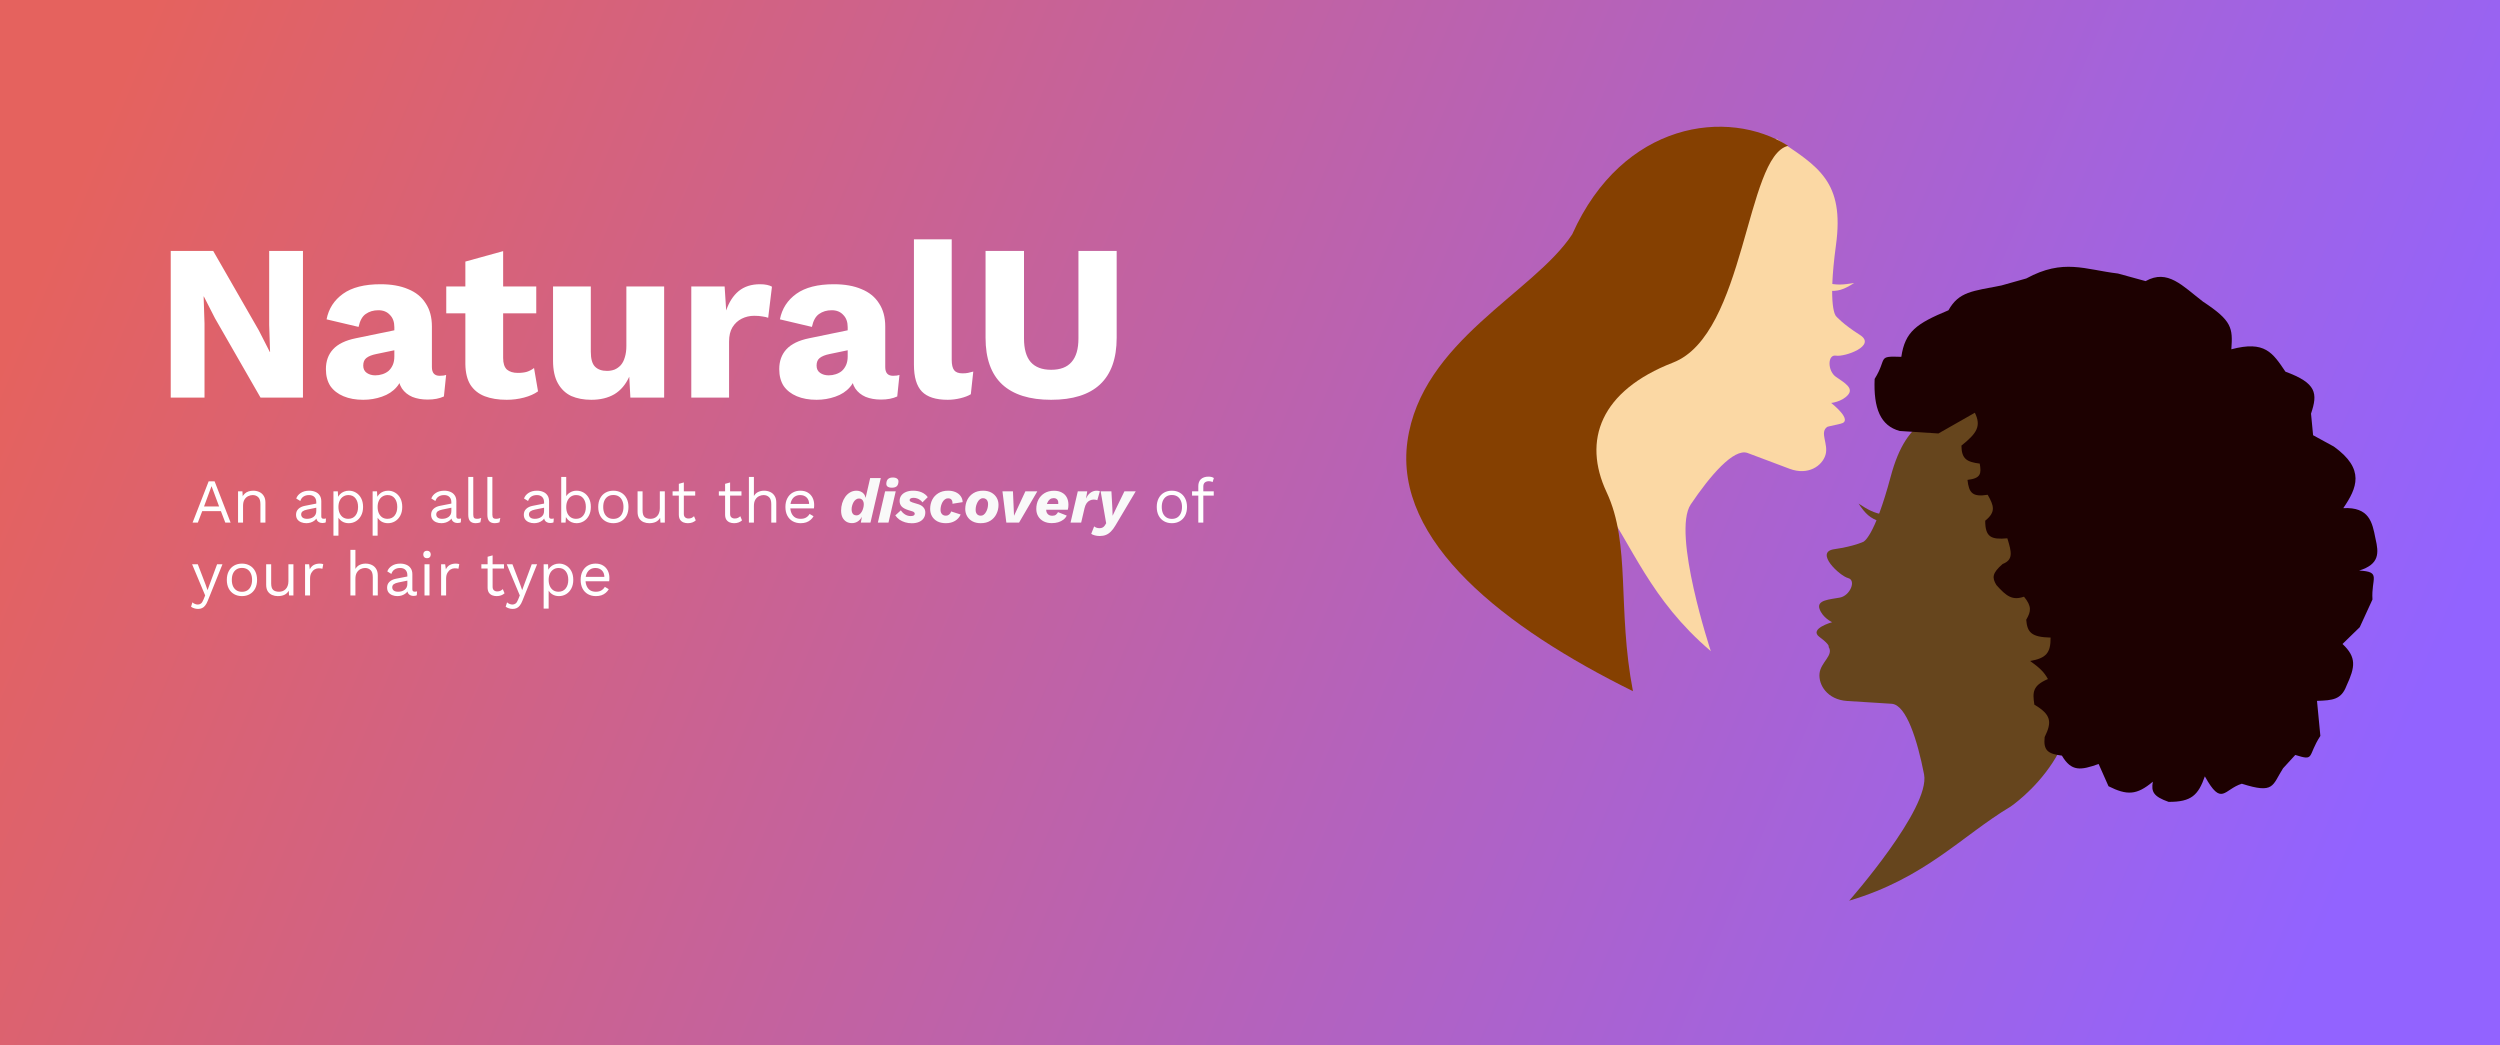 <svg width="1440" height="602" viewBox="0 0 1440 602" fill="none" xmlns="http://www.w3.org/2000/svg">
<rect width="1440" height="602" fill="url(#paint0_linear_1684_85)"/>
<path d="M1057.53 141.095C1062.48 104.662 1047.54 95.932 1023.13 79.898C988.041 98.357 974.153 152.766 929.577 191.761C885.001 230.756 921.047 287.115 921.047 287.115C940.346 314.094 950.157 345.029 985.434 375.068C985.434 375.068 962.876 306.868 973.878 290.53C984.88 274.192 998.622 257.996 1006.62 260.928C1014.62 263.86 1020.1 266.051 1030.84 270.036C1041.57 274.021 1049.55 268.329 1051.47 262.066C1053.4 255.804 1047.82 248.972 1052.57 245.842C1052.57 245.842 1052.54 245.759 1060.24 244.052C1067.95 242.344 1054.74 232.097 1054.74 232.097C1054.74 232.097 1060.79 231.528 1064.37 227.543C1067.95 223.558 1062.48 220.509 1057.53 217.094C1052.57 213.678 1052.57 204 1057.53 204.854C1062.48 205.708 1081.19 199.162 1071.28 192.9C1061.38 186.637 1057.53 182.083 1057.53 182.083C1057.53 182.083 1052.57 177.529 1057.53 141.095Z" fill="#FBD8A4"/>
<path d="M1052.57 167.409V163.013C1057.87 164.28 1061.35 164.101 1067.98 163.013C1062.06 166.79 1058.7 168.046 1052.57 167.409Z" fill="#FBD8A4"/>
<path d="M963.691 208.839C1005.52 192.615 1005.49 89.687 1029.98 83.995C995.306 62.077 934.686 69.945 905.604 134.945C883.488 168.699 818.654 196.427 810.674 254.208C802.694 311.989 866.741 361.648 940.578 398.124C931.42 350.514 939.448 313.413 925.415 283.526C911.382 253.639 921.867 225.064 963.691 208.839Z" fill="#854001"/>
<path d="M1089.05 274.489C1098.54 239.028 1115.6 237.173 1144.16 232.522C1169.24 263.909 1161.04 319.539 1186.92 373.671C1212.79 427.804 1158.03 464.652 1158.03 464.652C1129.94 481.45 1109.03 505.785 1065.11 518.806C1065.11 518.806 1112.06 465.541 1108.26 446.022C1104.45 426.503 1098.08 405.985 1089.62 405.379C1081.15 404.774 1075.28 404.525 1063.9 403.76C1052.52 402.994 1047.39 394.485 1048.04 387.948C1048.68 381.41 1056.42 377.439 1053.27 372.612C1053.27 372.612 1054.45 371.665 1048.04 366.924C1041.63 362.184 1055.29 358.385 1055.29 358.385C1055.29 358.385 1049.78 355.829 1048.04 350.7C1046.29 345.571 1053.94 345.294 1059.8 344.201C1065.65 343.108 1069.38 334.231 1064.51 332.974C1059.64 331.717 1044.99 318.004 1056.49 316.341C1067.99 314.677 1073.27 312.086 1073.27 312.086C1073.27 312.086 1079.57 309.949 1089.05 274.489Z" fill="#66451D"/>
<path d="M1082.96 300.44L1084.65 296.407C1079.3 295.383 1076.18 293.788 1070.52 290.059C1074.49 295.961 1077.09 298.497 1082.96 300.44Z" fill="#66451D"/>
<path d="M1079.79 218.268C1079.09 235.283 1083.18 245.275 1094.27 248.246L1116.53 249.68L1137.52 237.74C1141.32 245.478 1138.66 249.575 1129.78 256.677C1129.88 264.348 1132.8 266.066 1140.33 267.04C1141.27 272.685 1141.15 275.505 1133.27 276.417C1134.11 283.906 1136.11 286.398 1144.91 284.992C1148.52 291.382 1149.73 294.858 1143.48 299.933C1143.49 309.379 1146.89 310.925 1156.23 310.069C1158.77 318.203 1159.68 322.435 1153.51 324.863C1147.35 330.227 1147.42 332.76 1149.9 336.957C1155.77 343.567 1159.18 345.962 1165.83 343.697C1170.38 349.291 1169.93 352.123 1167.1 356.965C1167.7 364.284 1170.09 366.996 1181.14 367.248C1181.2 376.183 1178.56 379.081 1169.38 380.736C1174.86 384.713 1177.32 386.976 1179.61 391.131C1170.7 394.928 1170.72 398.741 1171.79 405.89C1181.53 411.61 1182.02 415.864 1177.72 424.542C1176.88 432.4 1179.72 434.224 1187.66 435.245C1193.14 444.545 1198.47 443.746 1208.81 440.053L1214.5 452.868C1225.08 458.176 1230.72 458.121 1240.04 450.247C1238.99 456.09 1240.43 458.792 1249.11 461.877C1262.31 461.951 1266.2 457.939 1269.99 447.174C1279.78 464.807 1280.87 454.685 1291.28 451.425C1310.13 457.426 1308.71 452.481 1315.03 442.552L1322.08 434.851C1333.58 438.477 1328.88 435.7 1336.53 423.878L1334.59 403.7C1343.58 403.377 1348.53 403.073 1351.59 394.978C1356.61 384.184 1357.47 378.595 1349.28 370.93L1359.22 361.257L1366.54 345.306C1365.74 333.012 1371.91 329.332 1358.86 328.646C1370.66 325.019 1370.22 318.527 1368.31 310.36L1368.26 310.132C1366.44 300.826 1364.71 291.976 1349.74 292.684C1357.61 281.104 1362.46 270.257 1344.27 257.204L1332.34 250.687L1331.15 238.249C1335.1 226.561 1334.39 220.687 1316.41 214.08C1309.05 203.186 1304.61 196.061 1285.25 201.19C1286.14 188.886 1285.69 184.775 1268.92 173.734C1257.12 164.699 1248.61 154.767 1235.87 161.923L1219.93 157.546C1200.98 155.312 1188.58 148.724 1167.14 160.393L1152.78 164.437C1136.11 167.743 1128.38 167.893 1122.31 178.723C1103.82 186.408 1097.31 190.992 1095.16 205.536C1080.85 205.016 1087.37 206.067 1079.79 218.268Z" fill="#1D0101"/>
<g filter="url(#filter0_d_1684_85)">
<path d="M174.504 134.52V219H150.056L123.816 173.304L117.416 160.76H117.288L117.8 176.376L117.8 219H98.344L98.344 134.52H122.792L149.032 180.216L155.432 192.76H155.56L155.048 177.144V134.52H174.504ZM227.145 178.424C227.145 175.437 226.292 173.091 224.585 171.384C222.964 169.592 220.745 168.696 217.929 168.696C215.113 168.696 212.681 169.421 210.633 170.872C208.67 172.237 207.305 174.712 206.537 178.296L188.105 173.944C189.3 167.8 192.457 162.893 197.577 159.224C202.697 155.555 209.908 153.72 219.209 153.72C225.438 153.72 230.729 154.659 235.081 156.536C239.518 158.328 242.889 161.059 245.193 164.728C247.582 168.312 248.777 172.749 248.777 178.04V201.464C248.777 204.792 250.27 206.456 253.257 206.456C254.793 206.456 256.03 206.285 256.969 205.944L255.689 218.36C253.129 219.555 250.014 220.152 246.345 220.152C243.017 220.152 240.073 219.64 237.513 218.616C234.953 217.507 232.948 215.885 231.497 213.752C230.046 211.533 229.321 208.76 229.321 205.432V204.664L231.753 203.768C231.753 207.437 230.644 210.509 228.425 212.984C226.292 215.459 223.476 217.293 219.977 218.488C216.564 219.683 212.98 220.28 209.225 220.28C204.873 220.28 201.076 219.597 197.833 218.232C194.59 216.867 192.073 214.904 190.281 212.344C188.574 209.699 187.721 206.456 187.721 202.616C187.721 198.008 189.086 194.211 191.817 191.224C194.633 188.152 199.028 186.019 205.001 184.824L229.193 179.832L229.065 191.352L216.777 193.912C214.217 194.424 212.297 195.192 211.017 196.216C209.822 197.155 209.225 198.605 209.225 200.568C209.225 202.445 209.908 203.853 211.273 204.792C212.638 205.731 214.26 206.2 216.137 206.2C217.588 206.2 218.953 205.987 220.233 205.56C221.598 205.133 222.793 204.493 223.817 203.64C224.841 202.701 225.652 201.549 226.249 200.184C226.846 198.819 227.145 197.197 227.145 195.32V178.424ZM289.81 134.648V196.216C289.81 199.288 290.535 201.507 291.986 202.872C293.522 204.152 295.613 204.792 298.258 204.792C300.306 204.792 302.055 204.579 303.506 204.152C305.042 203.64 306.407 202.915 307.602 201.976L309.906 215.416C307.773 216.952 305.085 218.147 301.842 219C298.599 219.853 295.271 220.28 291.858 220.28C286.994 220.28 282.77 219.597 279.186 218.232C275.687 216.867 272.957 214.691 270.994 211.704C269.117 208.717 268.135 204.749 268.05 199.8V140.664L289.81 134.648ZM308.882 155V170.488L257.042 170.488V155H308.882ZM340.565 220.28C336.213 220.28 332.373 219.555 329.045 218.104C325.802 216.568 323.242 214.136 321.365 210.808C319.488 207.48 318.549 203.128 318.549 197.752V155H340.309V192.632C340.309 196.728 341.12 199.587 342.741 201.208C344.362 202.829 346.666 203.64 349.653 203.64C351.189 203.64 352.64 203.384 354.005 202.872C355.37 202.275 356.565 201.421 357.589 200.312C358.613 199.117 359.381 197.624 359.893 195.832C360.49 193.955 360.789 191.779 360.789 189.304V155H382.549V219H363.093L362.453 206.968C360.405 211.491 357.546 214.861 353.877 217.08C350.208 219.213 345.77 220.28 340.565 220.28ZM398.183 219V155H417.383L418.279 168.824C419.9 164.045 422.29 160.333 425.447 157.688C428.69 155.043 432.786 153.72 437.735 153.72C439.356 153.72 440.722 153.848 441.831 154.104C443.026 154.36 443.964 154.701 444.647 155.128L442.471 173.048C441.618 172.707 440.508 172.451 439.143 172.28C437.863 172.024 436.284 171.896 434.407 171.896C431.847 171.896 429.458 172.451 427.239 173.56C425.02 174.669 423.228 176.333 421.863 178.552C420.583 180.685 419.943 183.416 419.943 186.744V219L398.183 219ZM488.27 178.424C488.27 175.437 487.417 173.091 485.71 171.384C484.089 169.592 481.87 168.696 479.054 168.696C476.238 168.696 473.806 169.421 471.758 170.872C469.795 172.237 468.43 174.712 467.662 178.296L449.23 173.944C450.425 167.8 453.582 162.893 458.702 159.224C463.822 155.555 471.033 153.72 480.334 153.72C486.563 153.72 491.854 154.659 496.206 156.536C500.643 158.328 504.014 161.059 506.318 164.728C508.707 168.312 509.902 172.749 509.902 178.04V201.464C509.902 204.792 511.395 206.456 514.382 206.456C515.918 206.456 517.155 206.285 518.094 205.944L516.814 218.36C514.254 219.555 511.139 220.152 507.47 220.152C504.142 220.152 501.198 219.64 498.638 218.616C496.078 217.507 494.073 215.885 492.622 213.752C491.171 211.533 490.446 208.76 490.446 205.432V204.664L492.878 203.768C492.878 207.437 491.769 210.509 489.55 212.984C487.417 215.459 484.601 217.293 481.102 218.488C477.689 219.683 474.105 220.28 470.35 220.28C465.998 220.28 462.201 219.597 458.958 218.232C455.715 216.867 453.198 214.904 451.406 212.344C449.699 209.699 448.846 206.456 448.846 202.616C448.846 198.008 450.211 194.211 452.942 191.224C455.758 188.152 460.153 186.019 466.126 184.824L490.318 179.832L490.19 191.352L477.902 193.912C475.342 194.424 473.422 195.192 472.142 196.216C470.947 197.155 470.35 198.605 470.35 200.568C470.35 202.445 471.033 203.853 472.398 204.792C473.763 205.731 475.385 206.2 477.262 206.2C478.713 206.2 480.078 205.987 481.358 205.56C482.723 205.133 483.918 204.493 484.942 203.64C485.966 202.701 486.777 201.549 487.374 200.184C487.971 198.819 488.27 197.197 488.27 195.32V178.424ZM548.187 127.864V197.24C548.187 200.056 548.656 202.061 549.595 203.256C550.534 204.451 552.112 205.048 554.331 205.048C555.611 205.048 556.678 204.963 557.531 204.792C558.384 204.621 559.408 204.365 560.603 204.024L559.195 217.08C557.659 218.019 555.654 218.787 553.179 219.384C550.704 219.981 548.272 220.28 545.883 220.28C539.056 220.28 534.107 218.701 531.035 215.544C527.963 212.387 526.427 207.224 526.427 200.056V127.864H548.187ZM643.2 134.52V184.568C643.2 196.515 640 205.475 633.6 211.448C627.285 217.336 617.899 220.28 605.44 220.28C593.067 220.28 583.68 217.336 577.28 211.448C570.88 205.475 567.68 196.515 567.68 184.568V134.52H589.824V184.952C589.824 191.011 591.104 195.533 593.664 198.52C596.309 201.507 600.235 203 605.44 203C610.731 203 614.656 201.507 617.216 198.52C619.861 195.533 621.184 191.011 621.184 184.952V134.52H643.2Z" fill="white"/>
</g>
<path d="M132.824 301H129.764L127.244 294.412H116.48L113.96 301H110.936L120.188 277.24H123.608L132.824 301ZM117.524 291.712H126.2L121.844 280.012L117.524 291.712ZM137.114 301V283H139.634L139.886 287.032L139.418 286.636C139.802 285.676 140.318 284.908 140.966 284.332C141.614 283.732 142.358 283.3 143.198 283.036C144.062 282.772 144.95 282.64 145.862 282.64C147.158 282.64 148.334 282.892 149.39 283.396C150.446 283.876 151.286 284.62 151.91 285.628C152.558 286.636 152.882 287.92 152.882 289.48V301H150.002V290.488C150.002 288.496 149.57 287.116 148.706 286.348C147.866 285.556 146.822 285.16 145.574 285.16C144.71 285.16 143.846 285.364 142.982 285.772C142.118 286.18 141.398 286.84 140.822 287.752C140.27 288.664 139.994 289.888 139.994 291.424V301H137.114ZM182.184 289.372C182.184 288.028 181.824 286.996 181.104 286.276C180.384 285.532 179.364 285.16 178.044 285.16C176.796 285.16 175.74 285.436 174.876 285.988C174.012 286.516 173.376 287.38 172.968 288.58L170.628 287.14C171.108 285.796 171.996 284.716 173.292 283.9C174.588 283.06 176.196 282.64 178.116 282.64C179.412 282.64 180.588 282.868 181.644 283.324C182.7 283.756 183.528 284.428 184.128 285.34C184.752 286.228 185.064 287.38 185.064 288.796V297.508C185.064 298.372 185.52 298.804 186.432 298.804C186.888 298.804 187.332 298.744 187.764 298.624L187.62 300.892C187.14 301.132 186.516 301.252 185.748 301.252C185.052 301.252 184.428 301.12 183.876 300.856C183.324 300.592 182.892 300.196 182.58 299.668C182.268 299.116 182.112 298.432 182.112 297.616V297.256L182.832 297.364C182.544 298.3 182.052 299.068 181.356 299.668C180.66 300.244 179.88 300.676 179.016 300.964C178.152 301.228 177.3 301.36 176.46 301.36C175.404 301.36 174.42 301.18 173.508 300.82C172.596 300.46 171.864 299.92 171.312 299.2C170.784 298.456 170.52 297.544 170.52 296.464C170.52 295.12 170.964 294.016 171.852 293.152C172.764 292.264 174.024 291.664 175.632 291.352L182.76 289.948V292.324L176.964 293.512C175.788 293.752 174.912 294.088 174.336 294.52C173.76 294.952 173.472 295.552 173.472 296.32C173.472 297.064 173.76 297.676 174.336 298.156C174.936 298.612 175.776 298.84 176.856 298.84C177.552 298.84 178.212 298.756 178.836 298.588C179.484 298.396 180.06 298.12 180.564 297.76C181.068 297.376 181.464 296.908 181.752 296.356C182.04 295.78 182.184 295.108 182.184 294.34V289.372ZM192.063 308.56V283H194.583L194.835 287.392L194.439 286.888C194.751 286.048 195.219 285.316 195.843 284.692C196.467 284.044 197.223 283.54 198.111 283.18C198.999 282.82 199.959 282.64 200.991 282.64C202.455 282.64 203.799 283.012 205.023 283.756C206.271 284.5 207.267 285.568 208.011 286.96C208.755 288.352 209.127 290.032 209.127 292C209.127 293.944 208.743 295.624 207.975 297.04C207.231 298.432 206.235 299.5 204.987 300.244C203.739 300.988 202.371 301.36 200.883 301.36C199.395 301.36 198.087 301 196.959 300.28C195.855 299.536 195.063 298.6 194.583 297.472L194.943 296.932V308.56H192.063ZM200.595 298.84C202.371 298.84 203.751 298.216 204.735 296.968C205.743 295.72 206.247 294.064 206.247 292C206.247 289.936 205.755 288.28 204.771 287.032C203.811 285.784 202.455 285.16 200.703 285.16C199.551 285.16 198.543 285.448 197.679 286.024C196.815 286.576 196.143 287.368 195.663 288.4C195.183 289.408 194.943 290.608 194.943 292C194.943 293.368 195.171 294.568 195.627 295.6C196.107 296.632 196.767 297.436 197.607 298.012C198.471 298.564 199.467 298.84 200.595 298.84ZM214.633 308.56V283H217.153L217.405 287.392L217.009 286.888C217.321 286.048 217.789 285.316 218.413 284.692C219.037 284.044 219.793 283.54 220.681 283.18C221.569 282.82 222.529 282.64 223.561 282.64C225.025 282.64 226.369 283.012 227.593 283.756C228.841 284.5 229.837 285.568 230.581 286.96C231.325 288.352 231.697 290.032 231.697 292C231.697 293.944 231.313 295.624 230.545 297.04C229.801 298.432 228.805 299.5 227.557 300.244C226.309 300.988 224.941 301.36 223.453 301.36C221.965 301.36 220.657 301 219.529 300.28C218.425 299.536 217.633 298.6 217.153 297.472L217.513 296.932V308.56H214.633ZM223.165 298.84C224.941 298.84 226.321 298.216 227.305 296.968C228.313 295.72 228.817 294.064 228.817 292C228.817 289.936 228.325 288.28 227.341 287.032C226.381 285.784 225.025 285.16 223.273 285.16C222.121 285.16 221.113 285.448 220.249 286.024C219.385 286.576 218.713 287.368 218.233 288.4C217.753 289.408 217.513 290.608 217.513 292C217.513 293.368 217.741 294.568 218.197 295.6C218.677 296.632 219.337 297.436 220.177 298.012C221.041 298.564 222.037 298.84 223.165 298.84ZM259.985 289.372C259.985 288.028 259.625 286.996 258.905 286.276C258.185 285.532 257.165 285.16 255.845 285.16C254.597 285.16 253.541 285.436 252.677 285.988C251.813 286.516 251.177 287.38 250.769 288.58L248.429 287.14C248.909 285.796 249.797 284.716 251.093 283.9C252.389 283.06 253.997 282.64 255.917 282.64C257.213 282.64 258.389 282.868 259.445 283.324C260.501 283.756 261.329 284.428 261.929 285.34C262.553 286.228 262.865 287.38 262.865 288.796V297.508C262.865 298.372 263.321 298.804 264.233 298.804C264.689 298.804 265.133 298.744 265.565 298.624L265.421 300.892C264.941 301.132 264.317 301.252 263.549 301.252C262.853 301.252 262.229 301.12 261.677 300.856C261.125 300.592 260.693 300.196 260.381 299.668C260.069 299.116 259.913 298.432 259.913 297.616V297.256L260.633 297.364C260.345 298.3 259.853 299.068 259.157 299.668C258.461 300.244 257.681 300.676 256.817 300.964C255.953 301.228 255.101 301.36 254.261 301.36C253.205 301.36 252.221 301.18 251.309 300.82C250.397 300.46 249.665 299.92 249.113 299.2C248.585 298.456 248.321 297.544 248.321 296.464C248.321 295.12 248.765 294.016 249.653 293.152C250.565 292.264 251.825 291.664 253.433 291.352L260.561 289.948V292.324L254.765 293.512C253.589 293.752 252.713 294.088 252.137 294.52C251.561 294.952 251.273 295.552 251.273 296.32C251.273 297.064 251.561 297.676 252.137 298.156C252.737 298.612 253.577 298.84 254.657 298.84C255.353 298.84 256.013 298.756 256.637 298.588C257.285 298.396 257.861 298.12 258.365 297.76C258.869 297.376 259.265 296.908 259.553 296.356C259.841 295.78 259.985 295.108 259.985 294.34V289.372ZM272.6 274.72V296.428C272.6 297.34 272.768 297.976 273.104 298.336C273.44 298.672 273.98 298.84 274.724 298.84C275.204 298.84 275.6 298.804 275.912 298.732C276.224 298.66 276.644 298.528 277.172 298.336L276.704 300.856C276.32 301.024 275.9 301.144 275.444 301.216C274.988 301.312 274.52 301.36 274.04 301.36C272.576 301.36 271.484 300.964 270.764 300.172C270.068 299.38 269.72 298.168 269.72 296.536V274.72H272.6ZM283.604 274.72V296.428C283.604 297.34 283.772 297.976 284.108 298.336C284.444 298.672 284.984 298.84 285.728 298.84C286.208 298.84 286.604 298.804 286.916 298.732C287.228 298.66 287.648 298.528 288.176 298.336L287.708 300.856C287.324 301.024 286.904 301.144 286.448 301.216C285.992 301.312 285.524 301.36 285.044 301.36C283.58 301.36 282.488 300.964 281.768 300.172C281.072 299.38 280.724 298.168 280.724 296.536V274.72H283.604ZM313.387 289.372C313.387 288.028 313.027 286.996 312.307 286.276C311.587 285.532 310.567 285.16 309.247 285.16C307.999 285.16 306.943 285.436 306.079 285.988C305.215 286.516 304.579 287.38 304.171 288.58L301.831 287.14C302.311 285.796 303.199 284.716 304.495 283.9C305.791 283.06 307.399 282.64 309.319 282.64C310.615 282.64 311.791 282.868 312.847 283.324C313.903 283.756 314.731 284.428 315.331 285.34C315.955 286.228 316.267 287.38 316.267 288.796V297.508C316.267 298.372 316.723 298.804 317.635 298.804C318.091 298.804 318.535 298.744 318.967 298.624L318.823 300.892C318.343 301.132 317.719 301.252 316.951 301.252C316.255 301.252 315.631 301.12 315.079 300.856C314.527 300.592 314.095 300.196 313.783 299.668C313.471 299.116 313.315 298.432 313.315 297.616V297.256L314.035 297.364C313.747 298.3 313.255 299.068 312.559 299.668C311.863 300.244 311.083 300.676 310.219 300.964C309.355 301.228 308.503 301.36 307.663 301.36C306.607 301.36 305.623 301.18 304.711 300.82C303.799 300.46 303.067 299.92 302.515 299.2C301.987 298.456 301.723 297.544 301.723 296.464C301.723 295.12 302.167 294.016 303.055 293.152C303.967 292.264 305.227 291.664 306.835 291.352L313.963 289.948V292.324L308.167 293.512C306.991 293.752 306.115 294.088 305.539 294.52C304.963 294.952 304.675 295.552 304.675 296.32C304.675 297.064 304.963 297.676 305.539 298.156C306.139 298.612 306.979 298.84 308.059 298.84C308.755 298.84 309.415 298.756 310.039 298.588C310.687 298.396 311.263 298.12 311.767 297.76C312.271 297.376 312.667 296.908 312.955 296.356C313.243 295.78 313.387 295.108 313.387 294.34V289.372ZM332.086 301.36C331.078 301.36 330.142 301.18 329.278 300.82C328.414 300.46 327.67 299.956 327.046 299.308C326.422 298.66 325.954 297.928 325.642 297.112L326.038 296.608L325.786 301H323.266V274.72H326.146V287.068L325.786 286.528C326.266 285.4 327.07 284.476 328.198 283.756C329.35 283.012 330.658 282.64 332.122 282.64C333.61 282.64 334.978 283.012 336.226 283.756C337.474 284.5 338.47 285.568 339.214 286.96C339.958 288.352 340.33 290.032 340.33 292C340.33 293.944 339.946 295.624 339.178 297.04C338.434 298.432 337.438 299.5 336.19 300.244C334.942 300.988 333.574 301.36 332.086 301.36ZM331.798 298.84C333.574 298.84 334.954 298.216 335.938 296.968C336.946 295.72 337.45 294.064 337.45 292C337.45 289.936 336.958 288.28 335.974 287.032C334.99 285.784 333.61 285.16 331.834 285.16C330.706 285.16 329.71 285.448 328.846 286.024C328.006 286.6 327.346 287.404 326.866 288.436C326.386 289.468 326.146 290.68 326.146 292.072C326.146 293.44 326.374 294.64 326.83 295.672C327.31 296.68 327.97 297.46 328.81 298.012C329.674 298.564 330.67 298.84 331.798 298.84ZM353.288 282.64C354.992 282.64 356.492 283.012 357.788 283.756C359.108 284.5 360.14 285.58 360.884 286.996C361.628 288.388 362 290.056 362 292C362 293.944 361.628 295.624 360.884 297.04C360.14 298.432 359.108 299.5 357.788 300.244C356.492 300.988 354.992 301.36 353.288 301.36C351.608 301.36 350.108 300.988 348.788 300.244C347.468 299.5 346.436 298.432 345.692 297.04C344.948 295.624 344.576 293.944 344.576 292C344.576 290.056 344.948 288.388 345.692 286.996C346.436 285.58 347.468 284.5 348.788 283.756C350.108 283.012 351.608 282.64 353.288 282.64ZM353.288 285.124C352.064 285.124 351.02 285.4 350.156 285.952C349.292 286.504 348.62 287.296 348.14 288.328C347.684 289.336 347.456 290.56 347.456 292C347.456 293.416 347.684 294.64 348.14 295.672C348.62 296.704 349.292 297.496 350.156 298.048C351.02 298.6 352.064 298.876 353.288 298.876C354.512 298.876 355.556 298.6 356.42 298.048C357.284 297.496 357.944 296.704 358.4 295.672C358.88 294.64 359.12 293.416 359.12 292C359.12 290.56 358.88 289.336 358.4 288.328C357.944 287.296 357.284 286.504 356.42 285.952C355.556 285.4 354.512 285.124 353.288 285.124ZM373.938 301.36C372.786 301.36 371.694 301.144 370.662 300.712C369.654 300.28 368.826 299.584 368.178 298.624C367.554 297.64 367.242 296.368 367.242 294.808V283H370.122V294.052C370.122 295.876 370.518 297.136 371.31 297.832C372.102 298.504 373.218 298.84 374.658 298.84C375.33 298.84 375.99 298.732 376.638 298.516C377.286 298.276 377.862 297.916 378.366 297.436C378.894 296.932 379.302 296.296 379.59 295.528C379.902 294.76 380.058 293.848 380.058 292.792V283H382.938V301H380.418L380.238 298.264C379.614 299.344 378.762 300.136 377.682 300.64C376.626 301.12 375.378 301.36 373.938 301.36ZM393.889 277.888V296.032C393.889 296.92 394.141 297.58 394.645 298.012C395.149 298.444 395.797 298.66 396.589 298.66C397.285 298.66 397.885 298.54 398.389 298.3C398.893 298.06 399.349 297.736 399.757 297.328L400.765 299.74C400.213 300.244 399.553 300.64 398.785 300.928C398.041 301.216 397.177 301.36 396.193 301.36C395.281 301.36 394.429 301.204 393.637 300.892C392.845 300.556 392.209 300.04 391.729 299.344C391.273 298.624 391.033 297.688 391.009 296.536V278.68L393.889 277.888ZM400.441 283V285.484H387.409V283H400.441ZM420.537 277.888V296.032C420.537 296.92 420.789 297.58 421.293 298.012C421.797 298.444 422.445 298.66 423.237 298.66C423.933 298.66 424.533 298.54 425.037 298.3C425.541 298.06 425.997 297.736 426.405 297.328L427.413 299.74C426.861 300.244 426.201 300.64 425.433 300.928C424.689 301.216 423.825 301.36 422.841 301.36C421.929 301.36 421.077 301.204 420.285 300.892C419.493 300.556 418.857 300.04 418.377 299.344C417.921 298.624 417.681 297.688 417.657 296.536V278.68L420.537 277.888ZM427.089 283V285.484H414.057V283H427.089ZM431.371 301V274.72H434.251V285.7C434.875 284.62 435.703 283.84 436.735 283.36C437.767 282.88 438.895 282.64 440.119 282.64C441.415 282.64 442.591 282.892 443.647 283.396C444.703 283.876 445.543 284.62 446.167 285.628C446.815 286.636 447.139 287.92 447.139 289.48V301H444.259V290.488C444.259 288.496 443.827 287.116 442.963 286.348C442.123 285.556 441.079 285.16 439.831 285.16C438.967 285.16 438.103 285.364 437.239 285.772C436.375 286.18 435.655 286.852 435.079 287.788C434.527 288.7 434.251 289.924 434.251 291.46V301H431.371ZM461.185 301.36C459.481 301.36 457.957 300.988 456.613 300.244C455.293 299.5 454.261 298.432 453.517 297.04C452.773 295.624 452.401 293.944 452.401 292C452.401 290.056 452.773 288.388 453.517 286.996C454.261 285.58 455.281 284.5 456.577 283.756C457.873 283.012 459.349 282.64 461.005 282.64C462.685 282.64 464.113 283 465.289 283.72C466.489 284.44 467.401 285.424 468.025 286.672C468.649 287.896 468.961 289.276 468.961 290.812C468.961 291.22 468.949 291.592 468.925 291.928C468.901 292.264 468.865 292.564 468.816 292.828H454.273V290.272H467.557L466.081 290.56C466.081 288.832 465.601 287.5 464.641 286.564C463.705 285.628 462.469 285.16 460.933 285.16C459.757 285.16 458.737 285.436 457.873 285.988C457.033 286.516 456.373 287.296 455.893 288.328C455.437 289.336 455.209 290.56 455.209 292C455.209 293.416 455.449 294.64 455.929 295.672C456.409 296.704 457.081 297.496 457.945 298.048C458.833 298.576 459.889 298.84 461.113 298.84C462.433 298.84 463.501 298.588 464.317 298.084C465.157 297.58 465.829 296.896 466.333 296.032L468.601 297.364C468.145 298.18 467.557 298.888 466.837 299.488C466.141 300.088 465.313 300.556 464.353 300.892C463.417 301.204 462.361 301.36 461.185 301.36ZM675.003 282.64C676.707 282.64 678.207 283.012 679.503 283.756C680.823 284.5 681.855 285.58 682.599 286.996C683.343 288.388 683.715 290.056 683.715 292C683.715 293.944 683.343 295.624 682.599 297.04C681.855 298.432 680.823 299.5 679.503 300.244C678.207 300.988 676.707 301.36 675.003 301.36C673.323 301.36 671.823 300.988 670.503 300.244C669.183 299.5 668.151 298.432 667.407 297.04C666.663 295.624 666.291 293.944 666.291 292C666.291 290.056 666.663 288.388 667.407 286.996C668.151 285.58 669.183 284.5 670.503 283.756C671.823 283.012 673.323 282.64 675.003 282.64ZM675.003 285.124C673.779 285.124 672.735 285.4 671.871 285.952C671.007 286.504 670.335 287.296 669.855 288.328C669.399 289.336 669.171 290.56 669.171 292C669.171 293.416 669.399 294.64 669.855 295.672C670.335 296.704 671.007 297.496 671.871 298.048C672.735 298.6 673.779 298.876 675.003 298.876C676.227 298.876 677.271 298.6 678.135 298.048C678.999 297.496 679.659 296.704 680.115 295.672C680.595 294.64 680.835 293.416 680.835 292C680.835 290.56 680.595 289.336 680.115 288.328C679.659 287.296 678.999 286.504 678.135 285.952C677.271 285.4 676.227 285.124 675.003 285.124ZM696.129 274.54C696.753 274.54 697.341 274.612 697.893 274.756C698.445 274.9 698.877 275.104 699.189 275.368L698.433 277.708C698.145 277.516 697.833 277.384 697.497 277.312C697.161 277.216 696.789 277.168 696.381 277.168C695.349 277.168 694.545 277.42 693.969 277.924C693.393 278.404 693.105 279.184 693.105 280.264V283V283.936V301H690.225V279.976C690.225 279.184 690.345 278.452 690.585 277.78C690.825 277.108 691.185 276.532 691.665 276.052C692.169 275.572 692.793 275.2 693.537 274.936C694.281 274.672 695.145 274.54 696.129 274.54ZM699.117 283V285.484H686.625V283H699.117ZM128.144 325L119.684 346.024C119.228 347.2 118.724 348.124 118.172 348.796C117.644 349.492 117.044 349.984 116.372 350.272C115.724 350.584 114.968 350.74 114.104 350.74C113.288 350.74 112.532 350.62 111.836 350.38C111.164 350.164 110.564 349.864 110.036 349.48L110.828 346.96C111.308 347.392 111.812 347.704 112.34 347.896C112.892 348.112 113.432 348.22 113.96 348.22C114.584 348.22 115.172 348.028 115.724 347.644C116.276 347.26 116.78 346.48 117.236 345.304L118.172 342.964L116.372 338.68L110.648 325H113.924L118.424 336.736L119.54 339.94L120.836 336.376L125.048 325H128.144ZM139.363 324.64C141.067 324.64 142.567 325.012 143.863 325.756C145.183 326.5 146.215 327.58 146.959 328.996C147.703 330.388 148.075 332.056 148.075 334C148.075 335.944 147.703 337.624 146.959 339.04C146.215 340.432 145.183 341.5 143.863 342.244C142.567 342.988 141.067 343.36 139.363 343.36C137.683 343.36 136.183 342.988 134.863 342.244C133.543 341.5 132.511 340.432 131.767 339.04C131.023 337.624 130.651 335.944 130.651 334C130.651 332.056 131.023 330.388 131.767 328.996C132.511 327.58 133.543 326.5 134.863 325.756C136.183 325.012 137.683 324.64 139.363 324.64ZM139.363 327.124C138.139 327.124 137.095 327.4 136.231 327.952C135.367 328.504 134.695 329.296 134.215 330.328C133.759 331.336 133.531 332.56 133.531 334C133.531 335.416 133.759 336.64 134.215 337.672C134.695 338.704 135.367 339.496 136.231 340.048C137.095 340.6 138.139 340.876 139.363 340.876C140.587 340.876 141.631 340.6 142.495 340.048C143.359 339.496 144.019 338.704 144.475 337.672C144.955 336.64 145.195 335.416 145.195 334C145.195 332.56 144.955 331.336 144.475 330.328C144.019 329.296 143.359 328.504 142.495 327.952C141.631 327.4 140.587 327.124 139.363 327.124ZM160.012 343.36C158.86 343.36 157.768 343.144 156.736 342.712C155.728 342.28 154.9 341.584 154.252 340.624C153.628 339.64 153.316 338.368 153.316 336.808V325H156.196V336.052C156.196 337.876 156.592 339.136 157.384 339.832C158.176 340.504 159.292 340.84 160.732 340.84C161.404 340.84 162.064 340.732 162.712 340.516C163.36 340.276 163.936 339.916 164.44 339.436C164.968 338.932 165.376 338.296 165.664 337.528C165.976 336.76 166.132 335.848 166.132 334.792V325H169.012V343H166.492L166.312 340.264C165.688 341.344 164.836 342.136 163.756 342.64C162.7 343.12 161.452 343.36 160.012 343.36ZM175.715 343V325H178.055L178.451 327.952C178.955 326.848 179.687 326.02 180.647 325.468C181.631 324.916 182.819 324.64 184.211 324.64C184.523 324.64 184.859 324.664 185.219 324.712C185.603 324.76 185.927 324.856 186.191 325L185.687 327.628C185.423 327.532 185.135 327.46 184.823 327.412C184.511 327.364 184.067 327.34 183.491 327.34C182.747 327.34 181.991 327.556 181.223 327.988C180.479 328.42 179.855 329.08 179.351 329.968C178.847 330.832 178.595 331.936 178.595 333.28V343H175.715ZM201.836 343V316.72H204.716V327.7C205.34 326.62 206.168 325.84 207.2 325.36C208.232 324.88 209.36 324.64 210.584 324.64C211.88 324.64 213.056 324.892 214.112 325.396C215.168 325.876 216.008 326.62 216.632 327.628C217.28 328.636 217.604 329.92 217.604 331.48V343H214.724V332.488C214.724 330.496 214.292 329.116 213.428 328.348C212.588 327.556 211.544 327.16 210.296 327.16C209.432 327.16 208.568 327.364 207.704 327.772C206.84 328.18 206.12 328.852 205.544 329.788C204.992 330.7 204.716 331.924 204.716 333.46V343H201.836ZM234.637 331.372C234.637 330.028 234.277 328.996 233.557 328.276C232.837 327.532 231.817 327.16 230.497 327.16C229.249 327.16 228.193 327.436 227.329 327.988C226.465 328.516 225.829 329.38 225.421 330.58L223.081 329.14C223.561 327.796 224.449 326.716 225.745 325.9C227.041 325.06 228.649 324.64 230.569 324.64C231.865 324.64 233.041 324.868 234.097 325.324C235.153 325.756 235.981 326.428 236.581 327.34C237.205 328.228 237.517 329.38 237.517 330.796V339.508C237.517 340.372 237.973 340.804 238.885 340.804C239.341 340.804 239.785 340.744 240.217 340.624L240.073 342.892C239.593 343.132 238.969 343.252 238.201 343.252C237.505 343.252 236.881 343.12 236.329 342.856C235.777 342.592 235.345 342.196 235.033 341.668C234.721 341.116 234.565 340.432 234.565 339.616V339.256L235.285 339.364C234.997 340.3 234.505 341.068 233.809 341.668C233.113 342.244 232.333 342.676 231.469 342.964C230.605 343.228 229.753 343.36 228.913 343.36C227.857 343.36 226.873 343.18 225.961 342.82C225.049 342.46 224.317 341.92 223.765 341.2C223.237 340.456 222.973 339.544 222.973 338.464C222.973 337.12 223.417 336.016 224.305 335.152C225.217 334.264 226.477 333.664 228.085 333.352L235.213 331.948V334.324L229.417 335.512C228.241 335.752 227.365 336.088 226.789 336.52C226.213 336.952 225.925 337.552 225.925 338.32C225.925 339.064 226.213 339.676 226.789 340.156C227.389 340.612 228.229 340.84 229.309 340.84C230.005 340.84 230.665 340.756 231.289 340.588C231.937 340.396 232.513 340.12 233.017 339.76C233.521 339.376 233.917 338.908 234.205 338.356C234.493 337.78 234.637 337.108 234.637 336.34V331.372ZM245.956 321.544C245.308 321.544 244.78 321.352 244.372 320.968C243.988 320.56 243.796 320.032 243.796 319.384C243.796 318.736 243.988 318.22 244.372 317.836C244.78 317.428 245.308 317.224 245.956 317.224C246.604 317.224 247.12 317.428 247.504 317.836C247.912 318.22 248.116 318.736 248.116 319.384C248.116 320.032 247.912 320.56 247.504 320.968C247.12 321.352 246.604 321.544 245.956 321.544ZM247.396 325V343H244.516V325H247.396ZM254.078 343V325H256.418L256.814 327.952C257.318 326.848 258.05 326.02 259.01 325.468C259.994 324.916 261.182 324.64 262.574 324.64C262.886 324.64 263.222 324.664 263.582 324.712C263.966 324.76 264.29 324.856 264.554 325L264.05 327.628C263.786 327.532 263.498 327.46 263.186 327.412C262.874 327.364 262.43 327.34 261.854 327.34C261.11 327.34 260.354 327.556 259.586 327.988C258.842 328.42 258.218 329.08 257.714 329.968C257.21 330.832 256.958 331.936 256.958 333.28V343H254.078ZM283.744 319.888V338.032C283.744 338.92 283.996 339.58 284.5 340.012C285.004 340.444 285.652 340.66 286.444 340.66C287.14 340.66 287.74 340.54 288.244 340.3C288.748 340.06 289.204 339.736 289.612 339.328L290.62 341.74C290.068 342.244 289.408 342.64 288.64 342.928C287.896 343.216 287.032 343.36 286.048 343.36C285.136 343.36 284.284 343.204 283.492 342.892C282.7 342.556 282.064 342.04 281.584 341.344C281.128 340.624 280.888 339.688 280.864 338.536V320.68L283.744 319.888ZM290.296 325V327.484H277.264V325H290.296ZM309.374 325L300.914 346.024C300.458 347.2 299.954 348.124 299.402 348.796C298.874 349.492 298.274 349.984 297.602 350.272C296.954 350.584 296.198 350.74 295.334 350.74C294.518 350.74 293.762 350.62 293.066 350.38C292.394 350.164 291.794 349.864 291.266 349.48L292.058 346.96C292.538 347.392 293.042 347.704 293.57 347.896C294.122 348.112 294.662 348.22 295.19 348.22C295.814 348.22 296.402 348.028 296.954 347.644C297.506 347.26 298.01 346.48 298.466 345.304L299.402 342.964L297.602 338.68L291.878 325H295.154L299.654 336.736L300.77 339.94L302.066 336.376L306.278 325H309.374ZM313.141 350.56V325H315.661L315.913 329.392L315.517 328.888C315.829 328.048 316.297 327.316 316.921 326.692C317.545 326.044 318.301 325.54 319.189 325.18C320.077 324.82 321.037 324.64 322.069 324.64C323.533 324.64 324.877 325.012 326.101 325.756C327.349 326.5 328.345 327.568 329.089 328.96C329.833 330.352 330.205 332.032 330.205 334C330.205 335.944 329.821 337.624 329.053 339.04C328.309 340.432 327.313 341.5 326.065 342.244C324.817 342.988 323.449 343.36 321.961 343.36C320.473 343.36 319.165 343 318.037 342.28C316.933 341.536 316.141 340.6 315.661 339.472L316.021 338.932V350.56H313.141ZM321.673 340.84C323.449 340.84 324.829 340.216 325.813 338.968C326.821 337.72 327.325 336.064 327.325 334C327.325 331.936 326.833 330.28 325.849 329.032C324.889 327.784 323.533 327.16 321.781 327.16C320.629 327.16 319.621 327.448 318.757 328.024C317.893 328.576 317.221 329.368 316.741 330.4C316.261 331.408 316.021 332.608 316.021 334C316.021 335.368 316.249 336.568 316.705 337.6C317.185 338.632 317.845 339.436 318.685 340.012C319.549 340.564 320.545 340.84 321.673 340.84ZM343.235 343.36C341.531 343.36 340.007 342.988 338.663 342.244C337.343 341.5 336.311 340.432 335.567 339.04C334.823 337.624 334.451 335.944 334.451 334C334.451 332.056 334.823 330.388 335.567 328.996C336.311 327.58 337.331 326.5 338.627 325.756C339.923 325.012 341.399 324.64 343.055 324.64C344.735 324.64 346.163 325 347.339 325.72C348.539 326.44 349.451 327.424 350.075 328.672C350.699 329.896 351.011 331.276 351.011 332.812C351.011 333.22 350.999 333.592 350.975 333.928C350.951 334.264 350.915 334.564 350.867 334.828H336.323V332.272H349.607L348.131 332.56C348.131 330.832 347.651 329.5 346.691 328.564C345.755 327.628 344.519 327.16 342.983 327.16C341.807 327.16 340.787 327.436 339.923 327.988C339.083 328.516 338.423 329.296 337.943 330.328C337.487 331.336 337.259 332.56 337.259 334C337.259 335.416 337.499 336.64 337.979 337.672C338.459 338.704 339.131 339.496 339.995 340.048C340.883 340.576 341.939 340.84 343.163 340.84C344.483 340.84 345.551 340.588 346.367 340.084C347.207 339.58 347.879 338.896 348.383 338.032L350.651 339.364C350.195 340.18 349.607 340.888 348.887 341.488C348.191 342.088 347.363 342.556 346.403 342.892C345.467 343.204 344.411 343.36 343.235 343.36Z" fill="white"/>
<path d="M490.739 301.324C489.539 301.324 488.459 301.048 487.499 300.496C486.563 299.92 485.819 299.104 485.267 298.048C484.739 296.968 484.475 295.648 484.475 294.088C484.475 292.648 484.679 291.244 485.087 289.876C485.495 288.508 486.083 287.284 486.851 286.204C487.643 285.1 488.579 284.236 489.659 283.612C490.763 282.964 491.999 282.64 493.367 282.64C494.159 282.64 494.915 282.784 495.635 283.072C496.379 283.36 497.003 283.804 497.507 284.404C498.035 285.004 498.395 285.796 498.587 286.78L501.215 275.368H507.335L501.395 301H495.851L496.463 297.616C495.887 298.768 495.095 299.68 494.087 300.352C493.079 301 491.963 301.324 490.739 301.324ZM493.403 296.86C494.003 296.86 494.555 296.668 495.059 296.284C495.563 295.9 495.995 295.396 496.355 294.772C496.739 294.124 497.027 293.428 497.219 292.684C497.435 291.916 497.543 291.16 497.543 290.416C497.543 289.744 497.423 289.168 497.183 288.688C496.967 288.184 496.655 287.8 496.247 287.536C495.839 287.272 495.347 287.14 494.771 287.14C494.099 287.14 493.499 287.344 492.971 287.752C492.443 288.136 491.999 288.64 491.639 289.264C491.279 289.888 491.003 290.572 490.811 291.316C490.619 292.036 490.523 292.732 490.523 293.404C490.523 294.124 490.631 294.748 490.847 295.276C491.063 295.78 491.375 296.176 491.783 296.464C492.215 296.728 492.755 296.86 493.403 296.86ZM513.713 280.912C512.657 280.912 511.829 280.696 511.229 280.264C510.653 279.832 510.425 279.136 510.545 278.176C510.665 277.072 511.037 276.28 511.661 275.8C512.285 275.296 513.161 275.044 514.289 275.044C515.369 275.044 516.197 275.272 516.773 275.728C517.373 276.184 517.613 276.856 517.493 277.744C517.373 278.92 516.989 279.748 516.341 280.228C515.717 280.684 514.841 280.912 513.713 280.912ZM515.945 283L511.769 301H505.649L509.825 283H515.945ZM525.128 301.396C523.856 301.396 522.608 301.216 521.384 300.856C520.16 300.496 519.056 299.98 518.072 299.308C517.112 298.612 516.32 297.796 515.696 296.86L518.9 293.944C519.524 294.928 520.34 295.732 521.348 296.356C522.356 296.956 523.424 297.256 524.552 297.256C525.296 297.256 525.872 297.148 526.28 296.932C526.688 296.716 526.892 296.38 526.892 295.924C526.892 295.588 526.76 295.3 526.496 295.06C526.256 294.82 525.884 294.628 525.38 294.484L523.22 293.836C521.42 293.26 520.124 292.552 519.332 291.712C518.564 290.848 518.18 289.792 518.18 288.544C518.18 287.32 518.504 286.276 519.152 285.412C519.8 284.524 520.712 283.84 521.888 283.36C523.064 282.88 524.42 282.64 525.956 282.64C527.852 282.64 529.52 282.964 530.96 283.612C532.4 284.26 533.54 285.172 534.38 286.348L531.32 289.372C531.008 288.868 530.576 288.424 530.024 288.04C529.496 287.632 528.908 287.32 528.26 287.104C527.612 286.864 526.928 286.744 526.208 286.744C525.464 286.744 524.9 286.864 524.516 287.104C524.132 287.32 523.94 287.632 523.94 288.04C523.94 288.4 524.108 288.688 524.444 288.904C524.78 289.096 525.164 289.264 525.596 289.408L529.016 290.452C530.288 290.86 531.26 291.472 531.932 292.288C532.628 293.08 532.976 294.04 532.976 295.168C532.976 296.44 532.664 297.544 532.04 298.48C531.416 299.416 530.516 300.136 529.34 300.64C528.164 301.144 526.76 301.396 525.128 301.396ZM544.843 301.36C542.947 301.36 541.315 301.012 539.947 300.316C538.603 299.596 537.571 298.624 536.851 297.4C536.131 296.152 535.771 294.736 535.771 293.152C535.771 291.208 536.167 289.444 536.959 287.86C537.775 286.276 538.951 285.016 540.487 284.08C542.047 283.12 543.919 282.64 546.103 282.64C547.759 282.64 549.199 282.916 550.423 283.468C551.671 284.02 552.643 284.788 553.339 285.772C554.059 286.756 554.443 287.908 554.491 289.228L548.623 290.164C548.695 289.228 548.527 288.472 548.119 287.896C547.735 287.32 547.051 287.032 546.067 287.032C545.395 287.032 544.795 287.236 544.267 287.644C543.739 288.028 543.283 288.544 542.899 289.192C542.539 289.84 542.251 290.56 542.035 291.352C541.843 292.12 541.747 292.9 541.747 293.692C541.747 294.364 541.867 294.952 542.107 295.456C542.371 295.96 542.731 296.356 543.187 296.644C543.667 296.908 544.231 297.04 544.879 297.04C545.527 297.04 546.127 296.824 546.679 296.392C547.255 295.936 547.651 295.336 547.867 294.592L553.339 296.356C552.667 297.916 551.587 299.14 550.099 300.028C548.635 300.916 546.883 301.36 544.843 301.36ZM564.878 301.36C563.054 301.36 561.47 301 560.126 300.28C558.806 299.56 557.786 298.588 557.066 297.364C556.346 296.116 555.986 294.724 555.986 293.188C555.986 291.244 556.382 289.48 557.174 287.896C557.99 286.288 559.154 285.016 560.666 284.08C562.202 283.12 564.062 282.64 566.246 282.64C568.094 282.64 569.678 283 570.998 283.72C572.318 284.44 573.338 285.412 574.058 286.636C574.778 287.86 575.138 289.252 575.138 290.812C575.138 292.732 574.73 294.496 573.914 296.104C573.122 297.712 571.958 298.996 570.422 299.956C568.91 300.892 567.062 301.36 564.878 301.36ZM564.95 297.04C565.574 297.04 566.138 296.848 566.642 296.464C567.17 296.056 567.614 295.516 567.974 294.844C568.358 294.172 568.646 293.452 568.838 292.684C569.03 291.892 569.126 291.1 569.126 290.308C569.126 289.612 569.006 289.024 568.766 288.544C568.55 288.04 568.214 287.656 567.758 287.392C567.326 287.104 566.786 286.96 566.138 286.96C565.538 286.96 564.974 287.164 564.446 287.572C563.942 287.956 563.498 288.484 563.114 289.156C562.754 289.804 562.466 290.524 562.25 291.316C562.058 292.108 561.962 292.9 561.962 293.692C561.962 294.364 562.07 294.952 562.286 295.456C562.526 295.96 562.874 296.356 563.33 296.644C563.786 296.908 564.326 297.04 564.95 297.04ZM590.625 283H597.501L586.989 301H579.645L577.413 283H583.461L584.181 299.632L582.993 299.416L590.625 283ZM605.836 301.324C604.06 301.324 602.5 300.988 601.156 300.316C599.812 299.62 598.768 298.66 598.024 297.436C597.28 296.212 596.908 294.784 596.908 293.152C596.908 291.136 597.316 289.348 598.132 287.788C598.972 286.204 600.148 284.956 601.66 284.044C603.196 283.132 605.02 282.676 607.132 282.676C608.884 282.676 610.372 283.012 611.596 283.684C612.844 284.332 613.792 285.256 614.44 286.456C615.088 287.656 615.412 289.072 615.412 290.704C615.412 291.16 615.388 291.64 615.34 292.144C615.292 292.648 615.196 293.14 615.052 293.62H600.868V290.308H611.056L609.364 291.244C609.46 290.908 609.52 290.62 609.544 290.38C609.568 290.14 609.58 289.912 609.58 289.696C609.58 289.072 609.472 288.556 609.256 288.148C609.04 287.74 608.74 287.44 608.356 287.248C607.972 287.032 607.516 286.924 606.988 286.924C606.124 286.924 605.404 287.128 604.828 287.536C604.276 287.944 603.832 288.484 603.496 289.156C603.16 289.804 602.92 290.512 602.776 291.28C602.656 292.048 602.596 292.792 602.596 293.512C602.596 294.28 602.74 294.928 603.028 295.456C603.34 295.984 603.748 296.392 604.252 296.68C604.78 296.944 605.392 297.076 606.088 297.076C606.952 297.076 607.648 296.884 608.176 296.5C608.704 296.092 609.112 295.588 609.4 294.988L614.44 296.968C614.032 297.88 613.396 298.66 612.532 299.308C611.692 299.956 610.696 300.46 609.544 300.82C608.416 301.156 607.18 301.324 605.836 301.324ZM616.637 301L620.813 283H626.249L625.133 289.552L624.881 288.94C625.265 287.668 625.769 286.564 626.393 285.628C627.017 284.692 627.785 283.96 628.697 283.432C629.609 282.904 630.641 282.64 631.793 282.64C632.201 282.64 632.537 282.676 632.801 282.748C633.089 282.796 633.329 282.868 633.521 282.964L632.045 288.112C631.805 287.992 631.517 287.908 631.181 287.86C630.869 287.788 630.461 287.752 629.957 287.752C629.213 287.752 628.481 287.92 627.761 288.256C627.065 288.568 626.453 289.084 625.925 289.804C625.397 290.524 624.989 291.484 624.701 292.684L622.757 301H616.637ZM633.443 308.74C632.411 308.74 631.463 308.62 630.599 308.38C629.735 308.164 629.051 307.864 628.547 307.48L630.239 303.196C631.079 303.892 632.111 304.24 633.335 304.24C634.007 304.24 634.595 304.108 635.099 303.844C635.627 303.58 636.071 303.16 636.431 302.584L637.151 301.396L633.983 283H640.175L640.715 292.684L640.859 297.076L642.911 292.792L647.663 283H654.179L642.587 302.512C641.723 304 640.835 305.2 639.923 306.112C639.011 307.048 638.027 307.72 636.971 308.128C635.939 308.536 634.763 308.74 633.443 308.74Z" fill="#F9F9F9"/>
<defs>
<filter id="filter0_d_1684_85" x="78.344" y="117.864" width="584.856" height="132.416" filterUnits="userSpaceOnUse" color-interpolation-filters="sRGB">
<feFlood flood-opacity="0" result="BackgroundImageFix"/>
<feColorMatrix in="SourceAlpha" type="matrix" values="0 0 0 0 0 0 0 0 0 0 0 0 0 0 0 0 0 0 127 0" result="hardAlpha"/>
<feOffset dy="10"/>
<feGaussianBlur stdDeviation="10"/>
<feComposite in2="hardAlpha" operator="out"/>
<feColorMatrix type="matrix" values="0 0 0 0 0 0 0 0 0 0 0 0 0 0 0 0 0 0 0.25 0"/>
<feBlend mode="normal" in2="BackgroundImageFix" result="effect1_dropShadow_1684_85"/>
<feBlend mode="normal" in="SourceGraphic" in2="effect1_dropShadow_1684_85" result="shape"/>
</filter>
<linearGradient id="paint0_linear_1684_85" x1="1421" y1="602" x2="8.013" y2="10.97" gradientUnits="userSpaceOnUse">
<stop offset="0.065" stop-color="#9263FF"/>
<stop offset="0.485" stop-color="#BA62B1"/>
<stop offset="0.955" stop-color="#E5625E"/>
</linearGradient>
</defs>
</svg>
